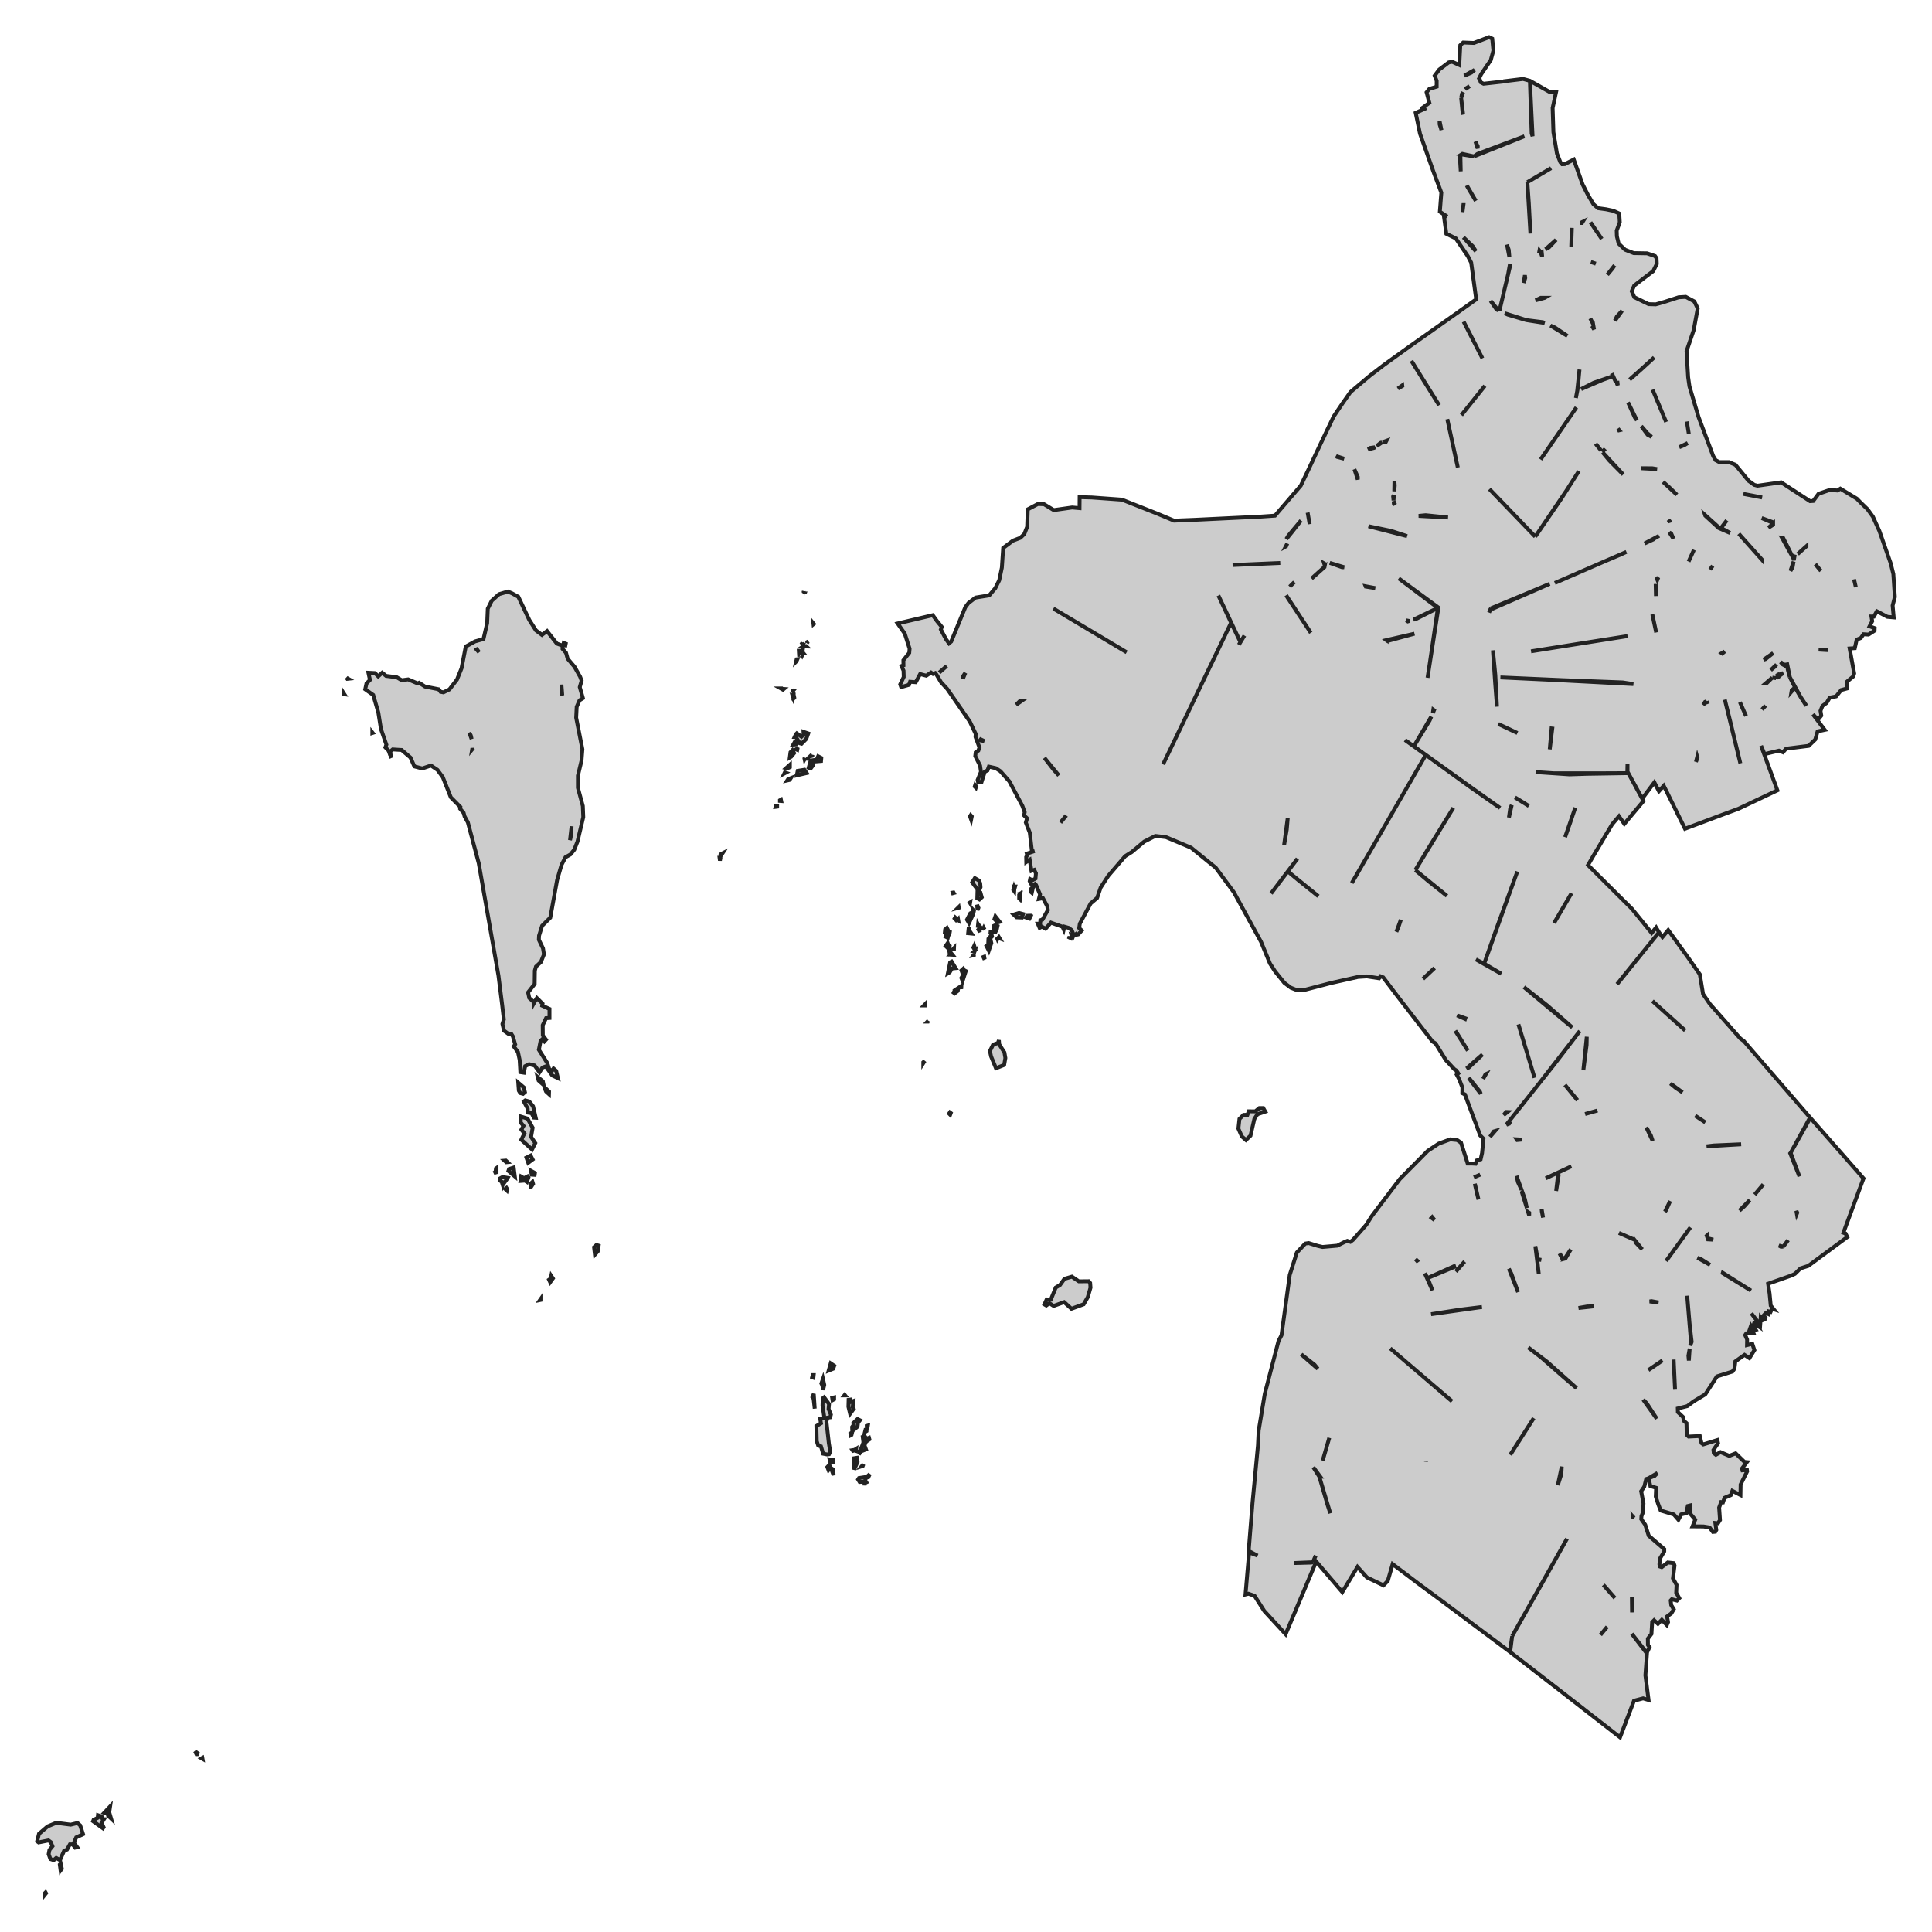 <svg xmlns="http://www.w3.org/2000/svg" viewBox="0 0 1000 1000" width="1000" height="1000"><g fill="#cccccc" stroke="#222" stroke-width="2"><path d="M23.14,979.98 L23.59,979.53 L23.82,979.92 L23.14,980.77 L23.14,979.98 Z M31.36,968.10 L30.95,965.06 L31.41,964.55 L32.00,967.25 L31.36,968.10 Z M25.18,959.71 L25.59,957.51 L27.14,955.60 L26.27,953.46 L25.09,952.61 L20.00,953.63 L19.23,953.06 L20.18,949.18 L24.64,945.35 L29.13,943.49 L36.59,944.45 L40.13,943.60 L41.49,944.79 L42.99,949.40 L39.45,951.04 L38.27,953.80 L39.95,956.10 L38.90,956.33 L37.63,954.64 L36.18,954.64 L34.68,957.34 L33.18,957.96 L31.04,962.81 L29.09,961.68 L27.77,962.81 L26.09,962.24 L25.18,959.71 Z M53.80,941.63 L52.58,943.55 L53.62,945.80 L53.26,946.31 L48.17,942.65 L48.44,941.97 L50.58,940.90 L50.71,939.55 L52.62,940.17 L53.08,941.63 L53.80,941.63 Z M56.98,935.04 L56.53,938.03 L57.48,941.24 L55.94,939.77 L55.71,938.87 L53.94,938.31 L56.98,935.04 Z M104.73,909.87 L104.82,910.38 L104.32,910.10 L104.73,909.87 Z M101.69,907.96 L100.96,906.49 L102.28,907.45 L102.05,907.96 L101.69,907.96 Z M279.78,672.51 L279.78,672.85 L279.50,672.91 L279.78,672.51 Z M285.32,660.41 L286.18,661.70 L284.77,663.67 L284.18,662.38 L285.05,661.76 L285.32,660.41 Z M307.49,645.54 L308.71,644.41 L309.85,644.75 L309.40,647.68 L307.94,649.37 L307.49,645.54 Z M261.51,615.41 L262.15,614.91 L262.60,615.64 L262.42,616.26 L261.51,615.41 Z M260.19,613.27 L260.01,612.71 L260.29,612.94 L260.19,613.27 Z M275.91,612.77 L275.00,614.17 L274.64,614.23 L274.64,612.65 L275.60,611.75 L275.91,612.77 Z M258.79,609.95 L260.15,609.22 L262.74,609.67 L262.24,610.51 L260.88,612.37 L258.65,611.02 L258.79,609.95 Z M269.42,611.25 L269.74,608.99 L271.23,609.84 L273.10,608.88 L273.51,609.44 L272.73,611.75 L271.69,611.08 L269.42,611.25 Z M276.73,608.09 L275.19,607.98 L274.82,606.01 L276.87,607.13 L276.73,608.09 Z M263.47,605.11 L265.87,604.32 L266.46,608.88 L263.15,606.06 L263.47,605.11 Z M256.70,604.83 L257.01,604.60 L257.01,606.74 L255.61,607.13 L256.51,606.46 L256.70,604.83 Z M261.83,600.72 L262.65,601.50 L262.06,601.56 L261.19,600.77 L261.83,600.72 Z M272.46,599.19 L274.64,598.12 L275.69,600.15 L273.41,601.84 L272.46,599.19 Z M269.83,589.90 L271.42,586.64 L269.87,584.67 L270.96,582.75 L269.51,581.01 L269.55,577.91 L273.05,578.98 L275.69,583.71 L274.87,588.44 L277.05,591.65 L275.37,594.97 L269.83,589.90 Z M277.28,578.53 L276.32,578.47 L275.14,576.16 L273.23,575.88 L273.10,573.80 L271.14,570.14 L271.87,569.57 L273.96,570.14 L275.91,572.62 L277.28,578.53 Z M282.64,564.96 L281.64,562.59 L284.18,565.01 L284.14,566.31 L282.64,564.96 Z M270.73,566.14 L269.28,565.75 L268.55,564.51 L268.24,560.40 L271.10,562.82 L271.69,565.29 L270.73,566.14 Z M278.78,559.27 L278.32,557.47 L280.96,559.66 L281.37,561.58 L278.78,559.27 Z M372.64,445.46 L372.50,444.39 L372.82,444.50 L372.64,445.46 Z M372.73,443.55 L372.95,442.20 L373.95,441.69 L372.73,443.55 Z M285.73,554.26 L286.50,553.07 L287.86,554.26 L288.77,558.03 L285.82,556.62 L282.50,551.95 L280.77,552.57 L279.23,554.99 L276.73,551.50 L273.87,550.82 L271.82,551.84 L271.14,555.21 L269.33,554.93 L268.96,548.57 L268.10,544.57 L265.92,541.59 L266.65,540.57 L265.46,536.41 L264.60,535.05 L263.06,535.05 L260.88,533.48 L260.06,529.99 L260.79,527.68 L259.92,520.19 L258.01,505.04 L247.79,446.81 L242.16,425.64 L240.48,422.60 L239.98,420.74 L238.16,418.60 L238.30,417.70 L233.35,412.69 L229.21,402.27 L226.44,398.50 L223.08,396.24 L218.58,397.76 L214.49,396.69 L212.45,392.08 L207.90,388.19 L203.27,387.91 L202.04,388.98 L202.00,390.95 L201.18,388.59 L199.50,386.84 L200.00,385.43 L197.18,377.32 L195.82,368.76 L193.18,359.70 L189.05,356.77 L189.69,353.78 L191.50,351.93 L190.69,348.21 L194.09,348.38 L195.77,350.07 L197.82,348.21 L199.86,349.84 L205.31,350.52 L207.95,352.09 L211.27,351.64 L216.17,353.73 L216.94,353.39 L219.99,355.36 L227.08,356.77 L228.03,358.06 L229.53,358.35 L232.62,356.83 L236.53,351.76 L238.89,345.90 L241.07,334.64 L245.88,331.99 L250.25,330.75 L252.15,322.53 L252.47,315.04 L254.52,310.93 L258.29,307.55 L262.88,306.20 L265.01,307.10 L268.28,308.90 L273.96,320.90 L277.41,326.30 L280.50,328.61 L283.14,326.64 L288.23,333.12 L291.18,334.19 L291.18,335.88 L292.95,337.85 L293.81,340.94 L297.36,345.11 L300.26,350.24 L301.04,352.32 L300.08,355.64 L301.72,361.39 L299.99,362.46 L298.49,365.84 L298.22,371.47 L301.45,387.80 L300.99,393.71 L299.13,401.48 L299.13,407.79 L301.67,417.19 L301.90,422.94 L298.90,435.61 L297.22,439.83 L295.27,442.25 L292.68,443.72 L290.63,447.66 L288.36,455.48 L284.82,474.97 L280.59,479.19 L279.00,484.32 L278.91,486.40 L281.05,490.85 L281.55,494.00 L279.96,497.94 L277.41,500.31 L276.82,502.39 L276.73,509.32 L273.32,513.66 L273.96,516.58 L276.14,518.50 L276.19,519.51 L277.19,517.71 L277.87,516.58 L280.82,519.51 L280.64,520.53 L284.41,522.22 L284.41,526.89 L282.64,527.00 L280.91,530.61 L280.96,535.90 L282.59,538.10 L281.73,539.05 L280.64,537.93 L279.82,538.71 L278.91,543.33 L283.23,550.15 L284.32,553.47 L285.73,554.26 Z M295.36,433.52 L295.86,427.67 L295.04,434.87 L295.36,433.52 Z M290.59,354.35 L290.68,359.13 L291.03,359.91 L290.59,354.35 Z M246.42,335.39 L246.52,335.99 L247.97,337.62 L246.42,335.39 Z M242.89,379.18 L244.11,382.50 L243.70,380.70 L242.89,379.18 Z M244.61,387.63 L244.51,387.28 L244.41,387.87 L244.61,387.63 Z M401.44,417.64 L401.53,417.25 L402.26,417.19 L402.26,417.53 L401.44,417.64 Z M404.35,414.60 L403.71,414.55 L403.71,414.21 L404.21,413.93 L404.35,414.60 Z M406.25,399.79 L406.71,399.96 L405.98,400.35 L406.25,399.79 Z M202.27,391.80 L202.41,391.51 L202.54,392.13 L202.27,391.80 Z M192.73,379.12 L192.91,379.35 L192.73,379.41 L192.73,379.12 Z M177.92,359.25 L177.92,358.80 L178.24,359.30 L177.92,359.25 Z M405.30,356.94 L404.39,356.49 L405.71,356.60 L405.30,356.94 Z M404.12,356.32 L404.21,356.32 L404.21,356.37 L404.12,356.32 Z M180.24,351.31 L179.78,351.36 L179.37,350.80 L180.24,351.31 Z M292.81,333.17 L292.63,334.07 L291.50,333.91 L291.77,332.78 L292.81,333.17 Z M429.29,758.22 L429.74,759.74 L428.83,760.87 L428.24,759.35 L429.29,758.22 Z M431.15,756.98 L429.83,757.04 L429.42,755.41 L431.24,755.69 L431.15,756.98 Z M428.88,729.28 L430.06,732.21 L429.70,733.61 L428.38,733.78 L427.74,735.70 L429.01,747.02 L429.74,751.46 L429.11,752.70 L428.15,752.82 L426.06,752.42 L424.93,748.65 L423.52,748.25 L422.75,745.95 L422.56,738.12 L424.93,736.71 L424.52,734.29 L426.74,734.18 L425.74,727.42 L425.88,723.76 L426.56,723.25 L429.11,726.74 L428.88,729.28 Z M421.11,723.93 L420.52,723.14 L421.20,721.51 L421.70,729.11 L421.11,723.93 Z M425.65,717.06 L425.15,716.10 L425.97,713.73 L426.65,716.83 L426.02,719.42 L425.65,717.06 Z M420.38,712.83 L420.66,711.76 L421.16,711.76 L421.02,713.06 L420.38,712.83 Z M428.92,709.40 L429.97,705.68 L431.79,706.92 L431.29,708.44 L428.92,709.40 Z M407.89,403.34 L409.30,402.78 L408.71,403.68 L407.48,403.96 L407.89,403.34 Z M412.89,399.00 L416.38,398.44 L417.52,400.13 L412.43,401.31 L412.89,399.00 Z M408.84,395.85 L408.84,397.09 L407.48,397.76 L406.89,397.60 L408.84,395.85 Z M420.75,396.24 L419.61,397.76 L418.57,397.37 L419.61,393.65 L420.88,393.48 L420.75,396.24 Z M416.48,392.98 L416.43,392.75 L416.70,392.58 L416.48,392.98 Z M422.34,394.10 L423.47,391.46 L425.11,392.30 L424.97,393.88 L422.34,394.10 Z M418.20,392.53 L418.16,392.70 L418.02,392.70 L418.20,392.53 Z M420.47,391.18 L420.29,391.23 L420.47,390.84 L420.47,391.18 Z M411.02,389.82 L409.52,391.68 L408.80,392.08 L409.16,389.37 L410.16,388.30 L411.02,389.82 Z M412.02,387.85 L412.52,387.57 L412.75,387.68 L412.66,388.13 L412.02,387.85 Z M411.80,385.32 L410.62,385.38 L411.48,383.86 L411.84,383.86 L411.80,385.32 Z M412.43,379.58 L414.84,381.32 L415.98,380.19 L415.89,378.79 L418.34,379.63 L417.29,382.50 L414.89,384.93 L413.98,384.70 L412.02,381.55 L411.30,381.49 L411.98,380.03 L412.43,379.58 Z M410.43,361.78 L410.25,361.61 L410.75,361.78 L410.43,361.78 Z M410.57,360.32 L410.48,360.71 L410.32,360.21 L410.57,360.32 Z M411.12,361.10 L411.02,361.22 L410.57,360.32 L410.80,359.58 L411.12,361.10 Z M410.32,360.21 L410.30,360.20 L410.30,360.15 L410.32,360.21 Z M410.75,359.08 L410.80,358.63 L410.84,358.51 L410.80,359.53 L410.75,359.08 Z M410.30,357.78 L410.25,358.12 L410.12,358.51 L410.30,357.73 L410.34,357.73 L410.30,357.78 Z M412.25,342.30 L412.07,342.47 L412.34,341.28 L412.71,341.23 L412.25,342.30 Z M414.75,339.09 L414.93,339.26 L415.34,338.86 L415.07,339.48 L414.75,339.09 Z M413.52,337.62 L413.80,338.92 L413.93,338.97 L413.61,338.97 L413.52,337.62 Z M415.57,337.74 L415.66,337.85 L415.43,337.85 L415.57,337.74 Z M413.48,336.83 L413.70,336.83 L413.52,337.62 L413.48,336.83 Z M415.02,336.72 L415.39,336.72 L415.48,334.75 L415.79,334.53 L415.43,336.83 L415.02,336.72 Z M416.79,334.02 L417.38,334.58 L415.84,334.53 L416.98,333.79 L416.79,334.02 Z M415.57,333.34 L415.75,333.46 L415.98,333.68 L416.02,333.74 L415.57,333.34 Z M415.16,332.95 L415.39,332.61 L415.29,332.95 L415.43,333.23 L415.16,332.95 Z M418.34,332.05 L417.66,332.78 L417.88,332.27 L418.34,332.05 Z M421.20,322.92 L421.06,323.04 L421.02,322.70 L421.20,322.92 Z M416.48,307.16 L416.52,307.16 L416.48,307.27 L416.48,307.16 Z M416.07,305.97 L416.02,306.31 L416.11,306.59 L415.98,306.31 L416.07,305.97 Z M447.37,766.89 L444.96,767.06 L444.14,765.77 L444.60,765.04 L448.64,764.42 L450.19,763.01 L449.46,764.58 L448.19,764.87 L447.82,766.33 L448.41,767.23 L447.64,767.57 L447.50,768.81 L447.37,766.89 Z M430.47,760.87 L430.88,760.36 L431.29,760.64 L431.47,763.57 L430.47,760.87 Z M446.01,758.95 L446.91,757.88 L446.55,758.78 L446.01,758.95 Z M442.10,760.64 L442.10,754.79 L443.51,754.56 L443.87,756.70 L442.10,760.64 Z M442.73,751.63 L442.87,751.01 L443.14,751.07 L442.73,751.63 Z M441.96,750.51 L441.96,750.84 L441.51,750.96 L441.28,750.62 L441.96,750.51 Z M442.78,750.17 L443.14,749.94 L443.10,750.28 L442.78,750.17 Z M446.91,746.62 L446.55,743.69 L447.55,743.30 L448.50,744.71 L449.78,744.20 L450.00,745.04 L448.23,746.23 L447.46,748.09 L448.23,750.23 L445.64,751.24 L444.55,752.82 L446.91,746.62 Z M440.19,741.95 L441.05,741.44 L440.74,742.68 L440.33,742.90 L440.19,741.95 Z M448.55,739.81 L448.50,740.71 L447.69,741.22 L448.00,739.98 L448.55,739.81 Z M448.69,739.08 L448.64,738.06 L449.19,737.89 L449.00,739.02 L448.69,739.08 Z M441.83,737.55 L441.69,736.60 L443.87,734.51 L445.10,735.13 L444.10,736.32 L443.83,738.46 L441.14,740.71 L441.05,738.62 L441.83,737.55 Z M441.69,725.17 L441.33,728.49 L441.83,729.28 L440.01,731.75 L439.15,728.15 L439.24,724.55 L440.15,724.43 L440.15,725.73 L441.69,725.17 Z M431.74,723.31 L431.74,724.27 L430.92,724.72 L430.74,723.53 L431.74,723.31 Z M437.06,722.24 L437.24,722.01 L437.42,722.24 L437.06,722.24 Z M491.80,576.95 L491.25,576.39 L491.66,575.77 L492.12,576.11 L491.80,576.95 Z M478.62,549.13 L477.90,550.26 L477.90,549.81 L478.62,549.13 Z M480.26,528.75 L480.08,528.75 L480.40,528.41 L480.26,528.75 Z M478.85,520.41 L478.26,520.41 L478.85,519.79 L478.85,520.41 Z M494.12,514.16 L493.62,513.77 L494.16,512.64 L495.93,511.68 L495.71,512.92 L494.12,514.16 Z M496.48,511.07 L497.61,510.33 L497.57,511.01 L496.48,511.07 Z M498.25,507.74 L497.61,506.17 L498.52,504.65 L497.66,502.28 L498.57,501.44 L498.84,502.06 L499.89,502.62 L498.25,507.74 Z M492.57,497.72 L494.62,501.10 L492.71,501.27 L491.57,503.24 L490.62,503.80 L491.80,498.11 L492.57,497.72 Z M492.62,493.72 L492.98,494.17 L492.16,494.12 L492.62,493.72 Z M491.39,493.72 L491.48,493.50 L491.57,493.55 L491.39,493.72 Z M491.75,492.43 L491.44,492.82 L491.21,491.30 L491.75,492.43 Z M493.80,490.74 L493.75,491.98 L493.39,491.19 L493.80,490.74 Z M490.98,489.33 L491.53,489.67 L491.21,491.30 L489.48,489.67 L490.53,488.15 L490.98,489.33 Z M489.80,483.70 L490.80,484.49 L490.57,485.39 L489.44,484.82 L489.80,483.70 Z M491.07,483.92 L490.89,482.85 L491.75,481.56 L491.39,483.64 L491.07,483.92 Z M490.12,480.32 L490.48,481.05 L488.98,483.36 L489.21,481.11 L490.12,480.32 Z M501.43,480.04 L501.75,481.67 L502.79,483.19 L501.11,483.02 L501.43,480.04 Z M495.62,476.10 L495.89,475.81 L495.98,476.32 L495.62,476.10 Z M495.21,475.64 L494.80,476.15 L494.12,475.42 L494.43,474.91 L495.21,475.64 Z M501.57,477.78 L500.52,476.04 L502.25,472.72 L503.29,472.21 L503.48,470.75 L504.11,471.42 L503.75,473.05 L501.57,477.78 Z M495.80,469.96 L496.21,469.56 L496.25,469.84 L495.80,469.96 Z M502.11,467.42 L501.98,467.20 L502.16,467.09 L502.11,467.42 Z M493.53,461.96 L493.66,462.19 L493.25,462.30 L493.16,462.02 L493.53,461.96 Z M546.45,666.43 L548.63,665.14 L550.95,661.93 L554.81,660.80 L558.40,663.22 L563.53,663.17 L564.26,664.07 L564.44,666.49 L563.03,671.39 L560.90,675.10 L554.58,677.41 L550.81,673.98 L545.36,675.95 L543.14,674.54 L541.55,675.72 L540.59,675.16 L541.77,672.57 L543.91,672.68 L546.45,666.43 Z M650.85,576.73 L649.26,579.15 L647.26,587.82 L644.90,590.07 L642.77,588.21 L640.99,584.16 L641.54,579.15 L643.67,577.06 L645.67,577.01 L646.35,575.21 L649.72,575.26 L651.85,573.52 L653.85,573.52 L654.90,575.37 L650.85,576.73 Z M481.90,348.10 L479.44,349.73 L476.26,348.89 L473.99,353.11 L471.04,352.88 L470.49,354.46 L466.45,355.64 L465.95,354.23 L467.77,350.41 L467.68,347.14 L466.63,344.72 L467.63,344.38 L467.59,341.73 L470.63,337.90 L470.81,335.76 L468.31,327.94 L464.63,322.70 L482.80,318.42 L484.99,321.46 L487.48,324.50 L486.98,325.80 L489.66,330.86 L491.21,333.00 L492.34,332.05 L499.66,314.25 L501.29,312.11 L504.97,309.30 L512.02,308.17 L515.15,304.45 L517.19,300.34 L518.56,293.81 L519.24,283.62 L524.28,279.85 L528.10,278.38 L530.16,276.42 L531.64,272.69 L531.96,263.63 L537.18,260.87 L540.41,260.98 L545.41,264.02 L554.95,262.67 L558.76,263.01 L558.81,257.32 L565.12,257.49 L580.71,258.62 L598.65,265.71 L607.69,269.48 L618.87,269.03 L640.99,267.96 L651.62,267.46 L659.94,266.89 L673.29,251.35 L677.52,242.51 L683.38,230.07 L690.29,215.59 L694.92,208.72 L699.01,202.92 L709.19,194.36 L716.45,188.79 L730.08,178.99 L755.13,161.33 L755.12,161.31 L764.07,154.94 L761.48,135.91 L759.75,132.59 L753.53,123.41 L748.62,120.99 L747.30,111.36 L749.07,112.09 L745.26,109.56 L746.03,99.70 L741.90,88.72 L734.99,69.18 L732.76,58.42 L738.17,55.95 L735.94,56.45 L736.17,55.89 L739.85,53.24 L738.40,47.78 L739.81,46.04 L743.62,44.85 L743.62,41.81 L742.58,39.17 L744.94,36.01 L749.85,32.30 L751.66,31.96 L755.34,33.65 L755.39,32.13 L755.84,23.40 L757.34,21.99 L762.88,22.22 L770.74,19.23 L772.38,20.02 L772.97,26.16 L771.61,31.11 L766.65,38.38 L765.26,41.22 L765.84,40.80 L766.43,42.60 L767.88,43.33 L779.51,42.04 L778.15,42.09 L788.33,40.85 L791.87,41.81 L801.82,47.44 L805.45,47.50 L803.64,55.89 L804.04,68.39 L805.86,79.43 L807.63,83.93 L808.54,85.00 L809.95,84.95 L814.58,82.58 L819.17,95.48 L822.03,101.11 L824.76,105.67 L827.17,107.75 L831.30,108.32 L835.07,109.11 L838.12,110.51 L838.39,115.02 L836.80,119.35 L836.89,122.28 L837.80,126.06 L841.16,129.27 L845.61,131.01 L852.52,131.12 L856.65,132.53 L857.43,133.66 L857.56,136.59 L855.70,140.30 L845.89,147.79 L844.57,150.72 L845.93,153.82 L853.29,157.42 L857.02,157.53 L861.56,156.24 L868.87,153.87 L872.55,153.65 L876.96,156.01 L878.73,159.62 L876.64,170.94 L872.96,181.75 L873.78,195.26 L874.46,199.99 L879.19,215.93 L886.77,236.09 L888.00,238.17 L889.91,239.19 L894.95,239.19 L898.27,240.60 L905.08,248.87 L907.99,250.96 L909.67,251.41 L921.94,249.66 L936.88,259.40 L938.52,259.29 L941.29,255.57 L947.20,253.55 L951.06,253.89 L952.56,252.93 L961.10,258.11 L962.96,260.02 L966.64,263.57 L969.41,267.40 L972.77,274.83 L978.59,291.45 L980.00,297.13 L980.77,309.02 L979.63,313.41 L980.18,319.55 L976.91,319.26 L971.46,316.39 L969.91,319.15 L968.64,319.10 L969.05,321.52 L967.69,324.16 L970.32,325.12 L970.27,326.42 L967.14,328.44 L964.55,328.27 L963.19,330.19 L961.01,331.09 L960.05,335.48 L957.37,335.65 L959.73,348.60 L959.24,350.12 L955.92,352.88 L956.10,356.32 L953.01,357.16 L950.38,360.43 L947.06,361.10 L945.47,363.81 L943.29,365.38 L942.29,367.92 L942.70,370.40 L940.97,372.54 L938.38,369.72 L944.47,377.77 L940.79,378.56 L939.56,382.79 L936.16,386.05 L924.48,387.52 L922.85,389.37 L920.80,388.53 L913.26,390.33 L912.81,389.04 L911.53,386.00 L919.98,409.08 L899.86,418.60 L889.54,422.43 L872.14,428.96 L862.70,409.82 L861.15,406.72 L858.65,409.53 L856.29,404.97 L850.02,413.36 L842.39,399.40 L850.66,414.60 L840.75,426.43 L837.98,422.49 L834.44,426.65 L824.49,443.38 L821.94,447.77 L839.53,465.28 L844.70,470.41 L854.88,482.91 L857.20,480.09 L858.70,482.57 L860.47,485.05 L863.47,481.44 L873.55,495.35 L879.82,504.31 L881.50,514.50 L885.00,519.62 L900.81,537.53 L902.54,538.77 L936.88,578.42 L926.84,596.72 L937.02,578.58 L964.55,609.95 L957.96,627.75 L954.15,638.05 L955.28,638.50 L956.15,640.30 L935.93,655.23 L931.93,656.52 L929.07,659.34 L927.16,660.24 L915.17,664.46 L915.94,669.59 L916.53,675.78 L918.08,677.69 L917.17,677.41 L916.44,679.05 L915.35,678.76 L915.26,680.12 L914.08,679.55 L912.76,680.96 L913.76,681.92 L913.44,682.93 L912.53,683.27 L911.35,681.86 L911.08,685.75 L906.49,679.78 L909.17,683.27 L908.94,684.51 L909.90,686.37 L907.90,685.07 L907.54,686.14 L908.76,688.28 L907.76,688.51 L906.31,686.25 L905.40,688.90 L905.58,689.52 L907.26,688.96 L907.63,690.03 L903.90,690.14 L903.31,691.04 L904.31,693.35 L904.26,696.22 L906.99,695.55 L908.08,698.81 L905.49,702.98 L902.95,701.29 L898.22,704.67 L897.72,708.50 L896.72,709.91 L888.68,712.44 L882.64,721.73 L876.73,725.28 L873.33,727.81 L868.42,729.05 L868.46,730.91 L871.19,733.50 L871.55,735.42 L872.92,736.60 L873.05,742.68 L874.01,743.58 L879.82,743.30 L880.69,746.96 L881.64,747.63 L888.91,745.38 L889.27,747.02 L886.87,750.49 L887.05,752.14 L888.14,752.98 L890.54,751.63 L895.09,753.55 L898.36,752.25 L902.95,756.70 L904.17,756.81 L901.67,760.08 L901.90,761.04 L904.22,760.87 L904.31,761.60 L900.95,768.36 L900.86,773.82 L896.68,771.68 L895.86,773.88 L892.59,775.28 L891.82,777.59 L890.86,777.48 L889.82,780.30 L890.27,786.77 L889.23,788.41 L887.86,788.29 L888.36,791.90 L887.86,792.80 L886.59,792.91 L884.87,790.60 L881.78,790.09 L876.05,790.04 L877.46,786.55 L874.69,783.28 L874.73,779.23 L873.60,779.51 L872.74,783.22 L870.19,783.84 L868.74,786.60 L866.42,783.90 L859.56,781.82 L858.29,778.55 L857.02,774.61 L857.20,770.10 L854.25,769.20 L853.29,765.15 L852.06,765.54 L851.06,769.54 L849.47,771.85 L850.66,778.27 L850.20,783.28 L849.61,784.80 L849.52,786.32 L851.56,789.19 L853.38,794.88 L861.42,801.81 L861.42,802.99 L859.33,806.48 L858.92,809.64 L859.15,810.82 L860.11,811.16 L863.24,808.73 L866.33,809.07 L866.74,810.31 L865.92,816.96 L867.78,820.33 L867.60,824.39 L869.19,827.20 L867.97,828.44 L865.33,827.77 L864.74,828.39 L865.01,830.75 L866.33,832.95 L865.06,835.09 L862.88,836.67 L863.38,839.65 L862.74,841.11 L860.15,838.41 L858.15,840.49 L856.15,838.64 L855.15,839.65 L854.79,845.73 L852.93,848.15 L852.97,851.42 L853.79,852.55 L852.38,855.53 L844.61,845.62 L852.47,855.87 L851.66,867.13 L853.29,879.91 L850.47,879.07 L845.75,880.31 L838.53,899.23 L805.54,873.55 L802.18,870.96 L781.65,855.08 L782.69,846.86 L781.51,854.97 L744.89,827.60 L734.08,819.60 L720.82,809.58 L718.32,818.25 L716.09,820.56 L707.50,816.45 L702.64,811.04 L694.78,824.05 L681.27,808.25 L665.44,845.84 L654.40,833.85 L649.35,825.97 L646.22,824.90 L644.67,825.29 L646.54,803.50 L650.90,805.19 L646.31,802.76 L648.31,777.76 L651.12,748.20 L651.49,740.48 L654.67,721.34 L661.76,694.08 L663.30,691.15 L667.57,659.90 L671.25,648.30 L675.61,643.68 L677.34,643.40 L681.88,644.81 L684.52,645.43 L692.19,644.75 L695.87,642.89 L697.37,642.27 L698.96,642.78 L700.28,641.77 L707.14,634.00 L710.00,629.49 L724.54,610.29 L738.99,595.70 L744.67,591.93 L750.66,589.73 L754.16,590.07 L756.21,591.42 L759.66,602.24 L761.75,602.24 L763.70,602.35 L764.34,600.66 L766.38,600.04 L767.11,596.83 L767.84,589.40 L766.16,587.71 L759.89,570.93 L758.25,566.48 L756.89,565.80 L756.93,562.87 L755.21,558.48 L754.03,556.28 L755.42,555.05 L754.12,555.55 L753.98,554.20 L752.75,553.41 L748.35,548.68 L743.03,540.07 L741.44,539.05 L723.90,516.36 L715.95,505.88 L714.55,505.32 L713.82,506.34 L707.50,505.38 L702.92,505.66 L689.10,508.76 L675.25,512.36 L671.11,512.42 L668.12,511.23 L664.75,508.70 L659.98,502.79 L657.35,498.73 L652.71,487.47 L638.63,461.79 L629.27,449.12 L616.51,438.76 L603.51,433.30 L598.02,432.68 L592.25,435.61 L585.80,441.01 L582.39,443.15 L573.67,453.29 L569.71,459.37 L567.85,464.78 L564.53,467.59 L558.90,478.12 L558.58,480.38 L559.90,481.61 L558.08,483.64 L555.81,484.15 L554.72,481.44 L553.09,480.26 L550.95,479.64 L550.59,481.11 L549.95,479.70 L543.95,477.56 L541.18,480.71 L539.27,479.64 L538.09,480.26 L537.18,478.12 L538.37,478.12 L538.50,476.32 L539.59,475.98 L542.36,471.08 L542.05,469.06 L539.82,464.89 L537.73,465.28 L538.32,462.92 L536.28,458.13 L535.78,457.51 L534.23,458.53 L532.96,456.10 L533.19,455.03 L534.28,455.65 L535.96,454.75 L536.19,452.05 L535.32,450.25 L533.87,450.75 L532.96,445.01 L531.19,446.19 L531.14,443.60 L532.10,441.91 L530.60,442.14 L535.50,440.51 L534.14,440.79 L533.01,430.99 L530.96,425.75 L531.60,423.56 L530.05,422.04 L530.37,420.40 L529.19,417.14 L522.42,404.41 L517.79,399.17 L515.38,397.60 L511.83,396.81 L511.11,398.78 L509.74,399.40 L508.06,404.69 L506.25,404.80 L506.02,403.68 L507.75,399.45 L507.29,396.30 L504.79,391.34 L505.02,389.43 L506.38,388.53 L506.97,386.90 L504.93,381.43 L505.02,379.86 L501.98,373.49 L490.30,356.60 L487.07,353.11 L484.80,349.28 L484.08,348.38 L482.94,348.83 L481.90,348.10 Z M792.78,69.12 L793.25,70.49 L791.87,41.81 L792.78,69.12 Z M842.39,395.34 L842.30,399.86 L842.39,399.40 L842.39,395.34 Z M840.21,505.38 L836.99,509.42 L837.98,508.19 L858.70,482.57 L840.21,505.38 Z M926.62,596.97 L931.39,608.94 L926.84,596.72 L926.62,596.97 Z M856.43,763.91 L857.79,762.51 L857.65,762.56 L853.29,765.15 L856.43,763.91 Z M796.78,821.97 L811.09,796.40 L782.69,846.86 L796.78,821.97 Z M630.64,308.23 L637.22,322.31 L642.04,332.33 L630.64,308.23 Z M622.05,353.84 L602.01,395.62 L637.22,322.31 L622.05,353.84 Z M641.22,333.74 L644.13,328.95 L642.04,332.33 L641.22,333.74 Z M776.47,418.21 L762.70,408.46 L731.81,386.28 L727.22,383.01 L737.99,390.73 L760.70,407.17 L776.47,418.21 Z M739.99,372.87 L740.82,370.93 L731.81,386.28 L739.99,372.87 Z M699.69,457.06 L700.92,454.98 L737.99,390.73 L699.69,457.06 Z M507.66,383.24 L509.47,383.57 L506.89,382.36 L507.66,383.24 Z M486.85,347.48 L486.12,348.15 L490.03,344.72 L486.85,347.48 Z M499.66,348.27 L498.30,350.29 L498.39,351.31 L499.66,348.27 Z M739.44,438.93 L732.58,450.36 L752.25,418.15 L739.44,438.93 Z M739.40,456.10 L748.94,463.71 L732.58,450.36 L739.40,456.10 Z M725.09,476.04 L722.77,482.29 L723.86,479.76 L725.09,476.04 Z M666.57,451.04 L671.57,444.45 L657.89,462.47 L666.57,451.04 Z M672.07,455.60 L682.38,463.88 L666.57,451.04 L672.07,455.60 Z M540.59,392.25 L545.41,398.44 L548.04,401.37 L540.59,392.25 Z M551.83,422.13 L548.91,425.75 L551.68,422.37 L551.83,422.13 Z M666.03,429.36 L666.53,423.39 L664.66,437.35 L666.03,429.36 Z M579.53,335.43 L561.58,324.73 L545.23,314.98 L560.99,324.39 L583.16,337.62 L579.53,335.43 Z M528.01,362.74 L525.96,364.77 L528.83,362.74 L528.01,362.74 Z M740.98,630.34 L742.49,631.46 L741.30,630.00 L740.98,630.34 Z M763.52,613.55 L765.25,620.88 L763.39,612.71 L763.52,613.55 Z M762.87,609.41 L766.16,607.98 L762.87,609.41 L762.87,609.41 Z M785.69,611.87 L787.57,615.89 L784.96,608.66 L785.69,611.87 Z M800.05,609.89 L807.81,606.29 L813.36,603.70 L800.05,609.89 Z M813.04,646.67 L809.87,651.50 L810.27,651.40 L813.04,646.67 Z M816.04,718.52 L800.73,704.84 L791.01,697.46 L797.96,702.81 L808.81,712.33 L816.04,718.52 Z M808.14,763.00 L808.36,759.12 L806.32,768.70 L808.14,763.00 Z M734.04,653.25 L733.72,652.69 L732.67,651.71 L734.04,653.25 Z M741.44,667.90 L738.94,661.53 L737.49,659.08 L741.44,667.90 Z M752.74,655.78 L752.62,655.39 L738.94,661.53 L752.74,655.78 Z M738.07,756.57 L738.09,756.34 L738.08,756.42 L738.07,756.57 Z M679.75,759.40 L682.88,764.30 L683.35,764.31 L679.75,759.40 Z M687.15,778.94 L688.56,783.28 L682.88,764.30 L687.15,778.94 Z M678.61,808.79 L679.52,808.62 L669.80,809.02 L678.61,808.79 Z M680.25,807.04 L681.02,805.13 L679.52,808.62 L680.25,807.04 Z M682.11,708.50 L680.43,706.41 L673.52,701.01 L682.11,708.50 Z M688.04,744.22 L684.61,756.03 L688.04,744.22 L688.04,744.22 Z M740.71,680.23 L767.06,676.51 L755.52,677.92 L740.71,680.23 Z M751.58,725.31 L719.59,697.91 L749.94,723.93 L751.58,725.31 Z M781.68,753.03 L793.87,734.01 L781.68,753.03 L781.68,753.03 Z M794.69,645.03 L796.46,659.39 L795.64,651.85 L797.77,652.13 L795.91,651.79 L794.69,645.03 Z M808.77,651.79 L809.22,651.67 L807.22,648.81 L808.77,651.79 Z M754.07,657.59 L758.08,652.97 L753.53,658.10 L754.07,657.59 Z M790.30,625.29 L789.28,620.65 L787.97,617.02 L787.78,617.24 L790.30,625.29 Z M791.51,629.12 L791.51,627.75 L790.96,627.39 L791.51,629.12 Z M798.68,630.22 L797.96,625.89 L798.05,627.07 L798.68,630.22 Z M780.99,656.69 L785.74,668.80 L782.24,659.17 L780.99,656.69 Z M805.45,616.43 L806.83,607.79 L806.41,608.43 L805.45,616.43 Z M831.89,842.01 L828.40,846.21 L828.80,845.73 L831.89,842.01 Z M804.38,477.75 L806.36,474.41 L813.40,462.35 L804.38,477.75 Z M788.78,510.90 L813.81,531.79 L800.91,520.47 L788.78,510.90 Z M819.54,553.92 L821.22,540.91 L821.31,536.63 L819.54,553.92 Z M820.44,576.61 L826.85,574.81 L822.03,576.16 L820.44,576.61 Z M796.55,560.90 L779.68,582.14 L779.68,582.14 L803.86,551.72 L817.72,533.65 L796.55,560.90 Z M754.21,534.89 L753.25,533.53 L759.75,543.78 L754.21,534.89 Z M754.16,525.54 L758.32,527.39 L758.43,527.06 L754.16,525.54 Z M785.93,530.19 L785.93,530.19 L794.28,557.86 L785.93,530.19 Z M810.00,561.52 L816.49,569.46 L816.49,569.46 L810.00,561.52 Z M773.76,585.46 L773.20,585.62 L771.20,588.44 L773.76,585.46 Z M781.74,580.50 L779.72,582.13 L781.10,581.63 L781.74,580.50 Z M787.60,589.85 L785.03,589.71 L785.28,590.07 L787.60,589.85 Z M780.24,575.57 L779.56,575.54 L778.29,577.12 L780.24,575.57 Z M767.34,545.81 L761.38,550.99 L759.10,553.04 L760.20,552.57 L767.34,545.81 Z M766.02,565.07 L760.25,557.86 L761.43,559.61 L766.44,566.14 L766.02,565.07 Z M767.65,558.42 L769.08,555.97 L768.88,556.06 L767.65,558.42 Z M775.10,479.25 L768.20,498.79 L781.60,461.51 L785.37,451.09 L775.10,479.25 Z M763.93,496.59 L777.10,504.03 L768.20,498.79 L763.93,496.59 Z M736.53,506.67 L742.53,501.04 L739.99,503.41 L736.53,506.67 Z M835.89,827.15 L831.08,821.63 L829.89,820.33 L835.89,827.15 Z M844.75,834.58 L844.66,826.75 L844.66,826.75 L844.75,834.58 Z M845.78,785.64 L845.27,785.07 L845.30,785.31 L845.78,785.64 Z M912.67,613.05 L908.22,618.32 L908.40,618.12 L912.67,613.05 Z M817.04,677.02 L824.90,676.17 L821.63,676.23 L817.04,677.02 Z M853.85,673.63 L858.47,674.15 L854.79,673.47 L853.85,673.63 Z M878.61,651.03 L885.11,654.67 L880.19,651.57 L878.61,651.03 Z M891.73,658.83 L891.68,659.00 L906.31,668.01 L891.73,658.83 Z M853.20,709.17 L860.51,704.16 L856.79,706.70 L853.20,709.17 Z M867.01,719.31 L866.28,703.71 L866.38,706.47 L867.01,719.31 Z M852.29,726.29 L850.52,724.45 L857.56,734.35 L852.29,726.29 Z M873.92,701.74 L874.14,704.22 L874.57,698.06 L873.92,701.74 Z M875.44,693.16 L874.85,696.46 L875.60,694.53 L875.44,693.16 Z M873.28,670.66 L875.05,692.17 L875.33,692.23 L874.51,684.96 L873.28,670.66 Z M845.94,641.66 L845.93,641.65 L837.94,638.16 L845.94,641.66 Z M862.38,626.39 L864.47,621.66 L861.79,627.13 L862.38,626.39 Z M883.41,639.63 L883.60,640.16 L883.64,639.43 L883.41,639.63 Z M884.05,641.49 L886.77,641.65 L883.86,640.94 L884.05,641.49 Z M921.85,645.31 L923.03,645.26 L920.76,644.70 L921.85,645.31 Z M924.80,642.89 L925.53,641.88 L923.03,645.26 L924.80,642.89 Z M874.96,635.29 L862.38,652.69 L873.87,636.81 L874.96,635.29 Z M850.02,646.67 L846.57,642.43 L846.57,643.06 L850.02,646.67 Z M905.69,621.16 L900.35,626.58 L902.86,624.37 L905.69,621.16 Z M929.80,626.73 L930.05,628.19 L930.25,627.69 L929.80,626.73 Z M867.33,563.04 L870.87,565.41 L864.60,560.79 L867.33,563.04 Z M877.41,577.46 L882.68,580.95 L881.41,580.10 L877.41,577.46 Z M855.43,590.52 L854.47,587.71 L852.11,583.48 L855.43,590.52 Z M901.22,592.27 L887.05,592.89 L883.32,593.34 L901.22,592.27 Z M872.24,533.37 L855.29,518.11 L855.29,518.11 L872.24,533.37 Z M782.46,416.70 L781.65,418.60 L781.01,423.16 L782.46,416.70 Z M813.58,117.95 L813.54,118.74 L813.27,127.63 L813.58,117.95 Z M804.82,169.53 L802.51,168.51 L811.27,173.87 L804.82,169.53 Z M816.36,202.30 L815.67,206.02 L816.63,201.12 L817.54,191.27 L816.36,202.30 Z M825.93,229.68 L826.26,230.18 L828.74,233.19 L825.93,229.68 Z M810.63,254.17 L794.64,277.76 L808.04,258.22 L817.22,243.86 L810.63,254.17 Z M771.61,253.83 L770.93,253.15 L794.64,277.76 L771.61,253.83 Z M830.30,290.66 L839.03,286.94 L841.82,285.65 L804.77,301.75 L830.30,290.66 Z M842.43,329.23 L816.99,333.23 L792.46,337.12 L807.81,334.69 L839.66,329.68 L842.43,329.23 Z M839.93,353.22 L808.86,352.04 L776.60,350.63 L804.18,351.93 L845.43,354.07 L839.93,353.22 Z M794.82,399.62 L812.36,400.81 L821.26,400.52 L842.24,400.19 L842.24,400.19 L831.12,400.24 L804.09,400.24 L794.82,399.62 Z M815.36,418.04 L810.09,433.30 L812.59,426.20 L815.36,418.04 Z M798.32,236.48 L797.42,237.82 L815.95,210.86 L798.32,236.48 Z M771.74,314.87 L772.79,314.98 L802.09,302.20 L771.74,314.87 Z M771.15,315.77 L770.74,317.01 L771.74,314.87 L771.15,315.77 Z M767.29,185.47 L760.93,173.02 L757.57,166.49 L767.29,185.47 Z M753.34,236.43 L754.57,242.00 L749.12,216.94 L753.34,236.43 Z M774.83,365.75 L773.97,349.28 L772.74,336.61 L773.88,353.39 L774.83,365.75 Z M775.51,374.73 L785.42,379.41 L775.51,374.73 L775.51,374.73 Z M736.17,195.83 L744.89,209.74 L730.54,186.76 L736.17,195.83 Z M720.00,274.78 L708.32,272.36 L728.31,277.48 L720.00,274.78 Z M721.45,260.59 L722.09,261.21 L721.34,259.45 L721.45,260.59 Z M749.48,267.85 L737.90,266.67 L734.31,267.02 L749.48,267.85 Z M666.62,309.58 L678.47,327.54 L665.71,308.11 L666.62,309.58 Z M667.54,303.66 L669.98,301.24 L667.54,303.66 L667.54,303.66 Z M678.88,299.44 L685.56,293.53 L685.58,293.42 L678.88,299.44 Z M685.70,292.73 L685.83,291.90 L685.37,291.63 L685.70,292.73 Z M688.29,291.33 L694.69,293.59 L695.72,293.59 L688.29,291.33 Z M727.85,321.10 L728.67,321.63 L729.42,321.40 L727.85,321.10 Z M731.61,320.74 L733.13,320.28 L744.26,314.65 L731.61,320.74 Z M740.08,343.14 L738.90,350.80 L744.53,314.48 L724.00,299.39 L744.26,314.65 L740.08,343.14 Z M741.64,369.03 L742.26,367.58 L741.89,367.32 L741.64,369.03 Z M717.27,330.62 L717.27,331.09 L717.37,331.16 L717.27,330.62 Z M717.59,331.33 L718.18,331.77 L732.13,327.99 L717.59,331.33 Z M711.87,304.40 L706.84,303.44 L706.91,303.61 L711.87,304.40 Z M662.66,291.39 L654.62,291.73 L638.00,292.46 L662.66,291.39 Z M665.71,282.72 L666.30,281.31 L665.53,282.82 L665.71,282.72 Z M668.80,275.28 L673.41,269.40 L666.89,277.20 L665.80,279.00 L668.80,275.28 Z M677.88,271.29 L676.83,265.31 L676.83,265.31 L677.88,271.29 Z M692.10,236.48 L695.74,237.44 L691.62,236.08 L692.10,236.48 Z M711.23,231.81 L711.68,231.50 L709.09,231.87 L708.17,232.60 L711.23,231.81 Z M715.33,228.98 L714.50,229.28 L712.58,230.87 L715.33,228.98 Z M717.23,228.88 L717.61,228.15 L715.73,228.83 L717.23,228.88 Z M701.05,242.90 L702.78,248.20 L702.78,246.85 L701.05,242.90 Z M721.91,251.30 L721.76,249.18 L721.67,254.29 L721.91,251.30 Z M721.29,259.01 L721.50,256.34 L721.09,256.98 L721.29,259.01 Z M725.84,199.80 L725.81,199.49 L723.54,201.12 L725.84,199.80 Z M757.93,39.17 L761.57,37.59 L763.25,36.18 L757.93,39.17 Z M758.84,45.70 L758.52,46.14 L760.65,44.59 L758.84,45.70 Z M756.71,48.63 L756.30,50.71 L757.30,47.81 L756.71,48.63 Z M757.07,58.59 L757.30,59.22 L756.30,50.71 L757.07,58.59 Z M764.84,76.84 L764.88,75.71 L763.68,73.28 L764.84,76.84 Z M789.05,70.53 L789.05,70.53 L764.75,79.65 L762.93,80.95 L789.05,70.53 Z M756.93,79.65 L756.50,79.92 L762.93,80.95 L756.93,79.65 Z M755.57,80.50 L756.07,88.66 L755.90,80.30 L755.57,80.50 Z M759.52,96.66 L763.88,103.98 L759.24,96.01 L759.52,96.66 Z M757.48,122.85 L763.88,130.00 L762.29,127.46 L757.48,122.85 Z M746.10,67.33 L745.12,62.65 L745.17,64.39 L746.10,67.33 Z M756.98,109.78 L757.57,105.33 L757.56,105.24 L756.98,109.78 Z M789.14,415.78 L784.15,412.74 L791.32,417.19 L789.14,415.78 Z M803.09,377.06 L802.14,387.85 L803.45,377.10 L803.09,377.06 Z M798.59,166.77 L790.05,165.70 L799.47,167.16 L798.59,166.77 Z M785.10,164.12 L778.84,162.15 L780.47,162.88 L790.05,165.70 L785.10,164.12 Z M768.56,199.70 L756.43,214.86 L767.11,201.51 L768.56,199.70 Z M780.01,126.62 L781.25,133.06 L780.92,129.32 L780.01,126.62 Z M792.14,120.88 L792.14,120.88 L791.32,105.22 L790.55,94.30 L792.14,120.88 Z M802.86,87.03 L794.46,91.99 L790.55,94.30 L802.86,87.03 Z M796.59,131.01 L796.98,129.92 L796.82,129.72 L796.59,131.01 Z M797.38,130.41 L798.23,132.81 L798.02,130.78 L797.82,130.96 L797.38,130.41 Z M799.97,129.02 L801.73,128.03 L805.41,124.14 L799.97,129.02 Z M774.65,160.24 L775.51,160.63 L771.52,155.68 L774.65,160.24 Z M781.56,136.54 L780.60,141.88 L776.10,160.90 L776.10,160.90 L781.65,137.49 L781.56,136.54 Z M799.51,154.16 L797.46,154.16 L794.81,155.44 L799.49,154.17 L799.51,154.16 Z M789.28,142.44 L788.67,146.42 L789.46,143.91 L789.28,142.44 Z M873.10,218.16 L874.14,224.66 L873.10,218.16 L873.10,218.16 Z M869.19,231.47 L871.83,230.40 L873.55,229.33 L869.19,231.47 Z M860.83,249.44 L867.97,256.08 L863.97,252.20 L860.83,249.44 Z M874.01,290.65 L874.01,290.65 L876.78,284.58 L874.01,290.65 Z M883.43,362.91 L883.96,364.37 L883.43,362.91 L883.43,362.91 Z M829.50,234.12 L833.03,238.40 L840.16,245.61 L829.50,234.12 Z M857.24,327.37 L856.70,324.78 L855.24,317.97 L857.24,327.37 Z M882.55,363.30 L881.55,364.82 L883.29,362.98 L882.55,363.30 Z M855.55,279.29 L855.52,279.17 L858.74,277.31 L851.26,281.28 L855.55,279.29 Z M866.19,278.83 L865.01,276.13 L864.10,275.57 L866.19,278.83 Z M857.11,308.51 L857.11,304.90 L856.97,302.26 L857.11,308.51 Z M857.61,299.56 L857.84,300.10 L858.33,298.88 L857.61,299.56 Z M864.32,270.45 L864.24,269.82 L863.60,269.08 L864.32,270.45 Z M857.70,242.79 L855.29,242.40 L849.25,242.34 L857.70,242.79 Z M823.13,164.80 L824.59,167.72 L824.58,167.67 L823.13,164.80 Z M836.85,163.90 L835.89,165.98 L839.60,160.84 L836.85,163.90 Z M849.29,191.32 L843.48,196.50 L849.88,190.82 L856.20,185.02 L849.29,191.32 Z M829.53,196.62 L834.89,194.70 L824.99,198.08 L818.40,201.40 L829.53,196.62 Z M836.39,197.85 L834.30,193.24 L834.89,194.70 L836.39,197.85 Z M836.98,198.64 L837.36,199.44 L837.12,197.18 L836.98,198.64 Z M846.20,216.10 L847.24,217.50 L842.66,208.27 L846.20,216.10 Z M852.93,224.43 L853.43,225.11 L849.51,220.56 L852.79,225.00 L854.84,226.12 L852.93,224.43 Z M862.38,218.41 L855.38,201.68 L861.51,216.38 L862.38,218.41 Z M830.89,232.26 L829.36,233.94 L829.36,233.94 L830.89,232.26 Z M837.46,221.87 L837.98,222.74 L838.16,222.70 L837.46,221.87 Z M824.78,168.82 L824.40,169.36 L825.08,170.54 L824.78,168.82 Z M825.98,136.47 L825.98,136.47 L823.40,135.63 L825.98,136.47 Z M834.57,139.06 L835.71,137.37 L831.95,142.20 L834.57,139.06 Z M819.16,114.85 L818.03,115.41 L818.81,115.41 L819.16,114.85 Z M823.99,116.14 L823.24,115.09 L829.08,123.69 L823.99,116.14 Z M944.33,336.21 L941.34,336.21 L946.20,336.50 L944.33,336.21 Z M912.86,341.44 L913.90,341.11 L917.80,338.02 L912.86,341.44 Z M926.43,350.52 L929.11,355.81 L931.98,360.71 L926.43,350.52 Z M924.89,342.95 L925.12,345.22 L925.39,346.69 L926.43,350.52 L924.89,342.95 Z M921.65,342.66 L922.66,343.87 L925.12,345.22 L921.65,342.66 Z M927.39,357.28 L927.28,357.97 L929.11,355.81 L927.39,357.28 Z M934.25,364.26 L935.02,365.28 L931.98,360.71 L934.25,364.26 Z M900.81,395.12 L895.63,373.61 L892.77,362.12 L900.81,395.12 Z M903.76,370.62 L900.58,363.41 L901.86,366.40 L903.76,370.62 Z M878.60,392.25 L878.47,391.79 L877.82,394.33 L878.60,392.25 Z M913.89,365.21 L911.99,367.24 L913.89,365.21 L913.89,365.21 Z M918.62,345.11 L919.53,343.99 L916.53,346.86 L918.62,345.11 Z M919.30,351.02 L918.21,350.86 L917.35,350.74 L919.30,351.02 Z M922.92,348.45 L921.75,348.66 L920.98,349.79 L919.86,348.57 L920.30,349.79 L919.30,351.02 L922.92,348.45 Z M914.18,353.47 L914.58,353.45 L917.35,350.74 L914.18,353.47 Z M891.46,338.23 L892.72,337.17 L891.21,338.07 L891.46,338.23 Z M885.12,294.79 L885.12,294.79 L886.50,292.85 L885.12,294.79 Z M899.99,276.24 L912.03,289.74 L912.03,289.70 L899.99,276.24 Z M922.36,278.32 L928.21,288.91 L922.94,278.38 L922.36,278.32 Z M928.48,289.97 L928.98,287.11 L928.21,288.91 L928.48,289.97 Z M930.48,286.77 L935.02,282.72 L935.02,282.71 L930.48,286.77 Z M960.57,303.87 L960.57,303.87 L959.64,299.84 L960.57,303.87 Z M927.84,293.59 L928.36,290.66 L926.75,295.50 L927.84,293.59 Z M942.48,295.50 L942.06,294.94 L939.61,292.01 L942.48,295.50 Z M912.08,257.49 L907.49,256.59 L902.36,255.63 L912.08,257.49 Z M882.64,266.89 L889.64,273.31 L890.37,273.63 L882.54,266.57 L882.64,266.89 Z M895.50,275.85 L890.82,273.26 L893.82,269.32 L890.48,273.68 L895.50,275.85 Z M911.85,268.13 L917.76,270.68 L917.76,270.33 L911.85,268.13 Z M917.76,270.98 L915.35,273.14 L917.76,271.62 L917.76,270.98 Z M517.20,540.57 L519.88,544.74 L520.38,547.61 L519.74,551.22 L515.51,552.91 L512.97,546.77 L512.38,544.01 L514.02,540.69 L516.56,539.84 L517.01,538.38 L517.20,540.57 Z M509.25,495.86 L509.02,495.35 L509.43,495.19 L509.52,495.75 L509.25,495.86 Z M503.84,494.45 L504.11,494.06 L504.07,494.40 L503.84,494.45 Z M504.38,492.59 L504.20,492.54 L504.47,492.31 L504.38,492.59 Z M504.70,491.98 L504.84,491.41 L504.93,491.69 L504.70,491.98 Z M504.11,489.89 L504.38,491.30 L503.84,490.46 L504.11,489.89 Z M510.61,489.67 L511.47,489.05 L511.61,485.95 L512.43,485.22 L513.11,488.15 L511.79,492.03 L510.61,489.67 Z M516.29,486.12 L516.20,485.89 L516.60,485.61 L516.29,486.12 Z M517.42,485.72 L516.65,485.44 L517.01,485.05 L517.42,485.72 Z M553.68,485.33 L553.45,485.22 L553.59,484.71 L553.68,485.33 Z M555.31,484.99 L555.18,484.77 L555.49,484.54 L555.31,484.99 Z M554.77,484.77 L554.63,484.20 L555.13,484.49 L554.77,484.77 Z M512.65,484.60 L513.20,483.64 L513.47,484.71 L512.93,485.22 L512.65,484.60 Z M512.61,482.74 L511.93,482.51 L512.79,482.40 L512.61,482.74 Z M506.79,480.77 L507.20,482.46 L506.43,481.16 L506.79,480.77 Z M509.15,480.26 L509.61,481.16 L509.06,480.43 L509.15,480.26 Z M515.24,482.40 L514.11,482.23 L514.52,479.19 L515.51,478.74 L516.33,479.25 L515.97,480.88 L515.24,482.40 Z M507.43,479.81 L507.84,480.32 L507.38,480.26 L507.43,479.81 Z M506.25,478.46 L506.79,479.47 L506.16,479.31 L506.25,478.46 Z M514.74,475.70 L515.20,474.35 L517.42,477.17 L516.38,477.45 L514.74,475.70 Z M533.60,473.96 L534.32,474.41 L533.51,474.18 L532.82,475.48 L531.14,474.91 L531.60,474.01 L533.60,473.96 Z M526.19,474.80 L524.69,473.39 L527.46,472.55 L529.55,473.11 L528.92,474.91 L526.19,474.80 Z M505.97,471.08 L505.75,468.32 L506.43,469.90 L505.97,471.08 Z M528.01,465.51 L527.83,465.34 L528.14,464.89 L528.01,465.51 Z M527.51,464.38 L527.51,463.31 L528.05,462.81 L528.05,464.38 L527.51,464.38 Z M527.87,462.81 L527.78,462.58 L527.96,462.52 L527.87,462.81 Z M533.55,460.16 L534.64,459.48 L534.05,462.07 L533.46,461.57 L533.55,460.16 Z M525.01,460.44 L524.96,461.23 L524.51,460.61 L524.78,459.65 L525.01,460.44 Z M503.20,456.72 L504.57,454.53 L506.70,455.77 L507.34,457.17 L507.52,459.20 L506.52,461.68 L507.47,462.02 L508.15,464.44 L506.97,465.56 L505.84,464.95 L505.97,460.38 L503.20,456.72 Z M525.42,458.86 L525.33,459.20 L525.15,458.86 L525.42,458.86 Z M502.98,422.60 L502.66,424.18 L502.07,422.54 L502.43,421.98 L502.98,422.60 Z M504.52,407.11 L504.75,406.38 L505.29,407.00 L505.07,407.68 L504.52,407.11 Z" /></g></svg>